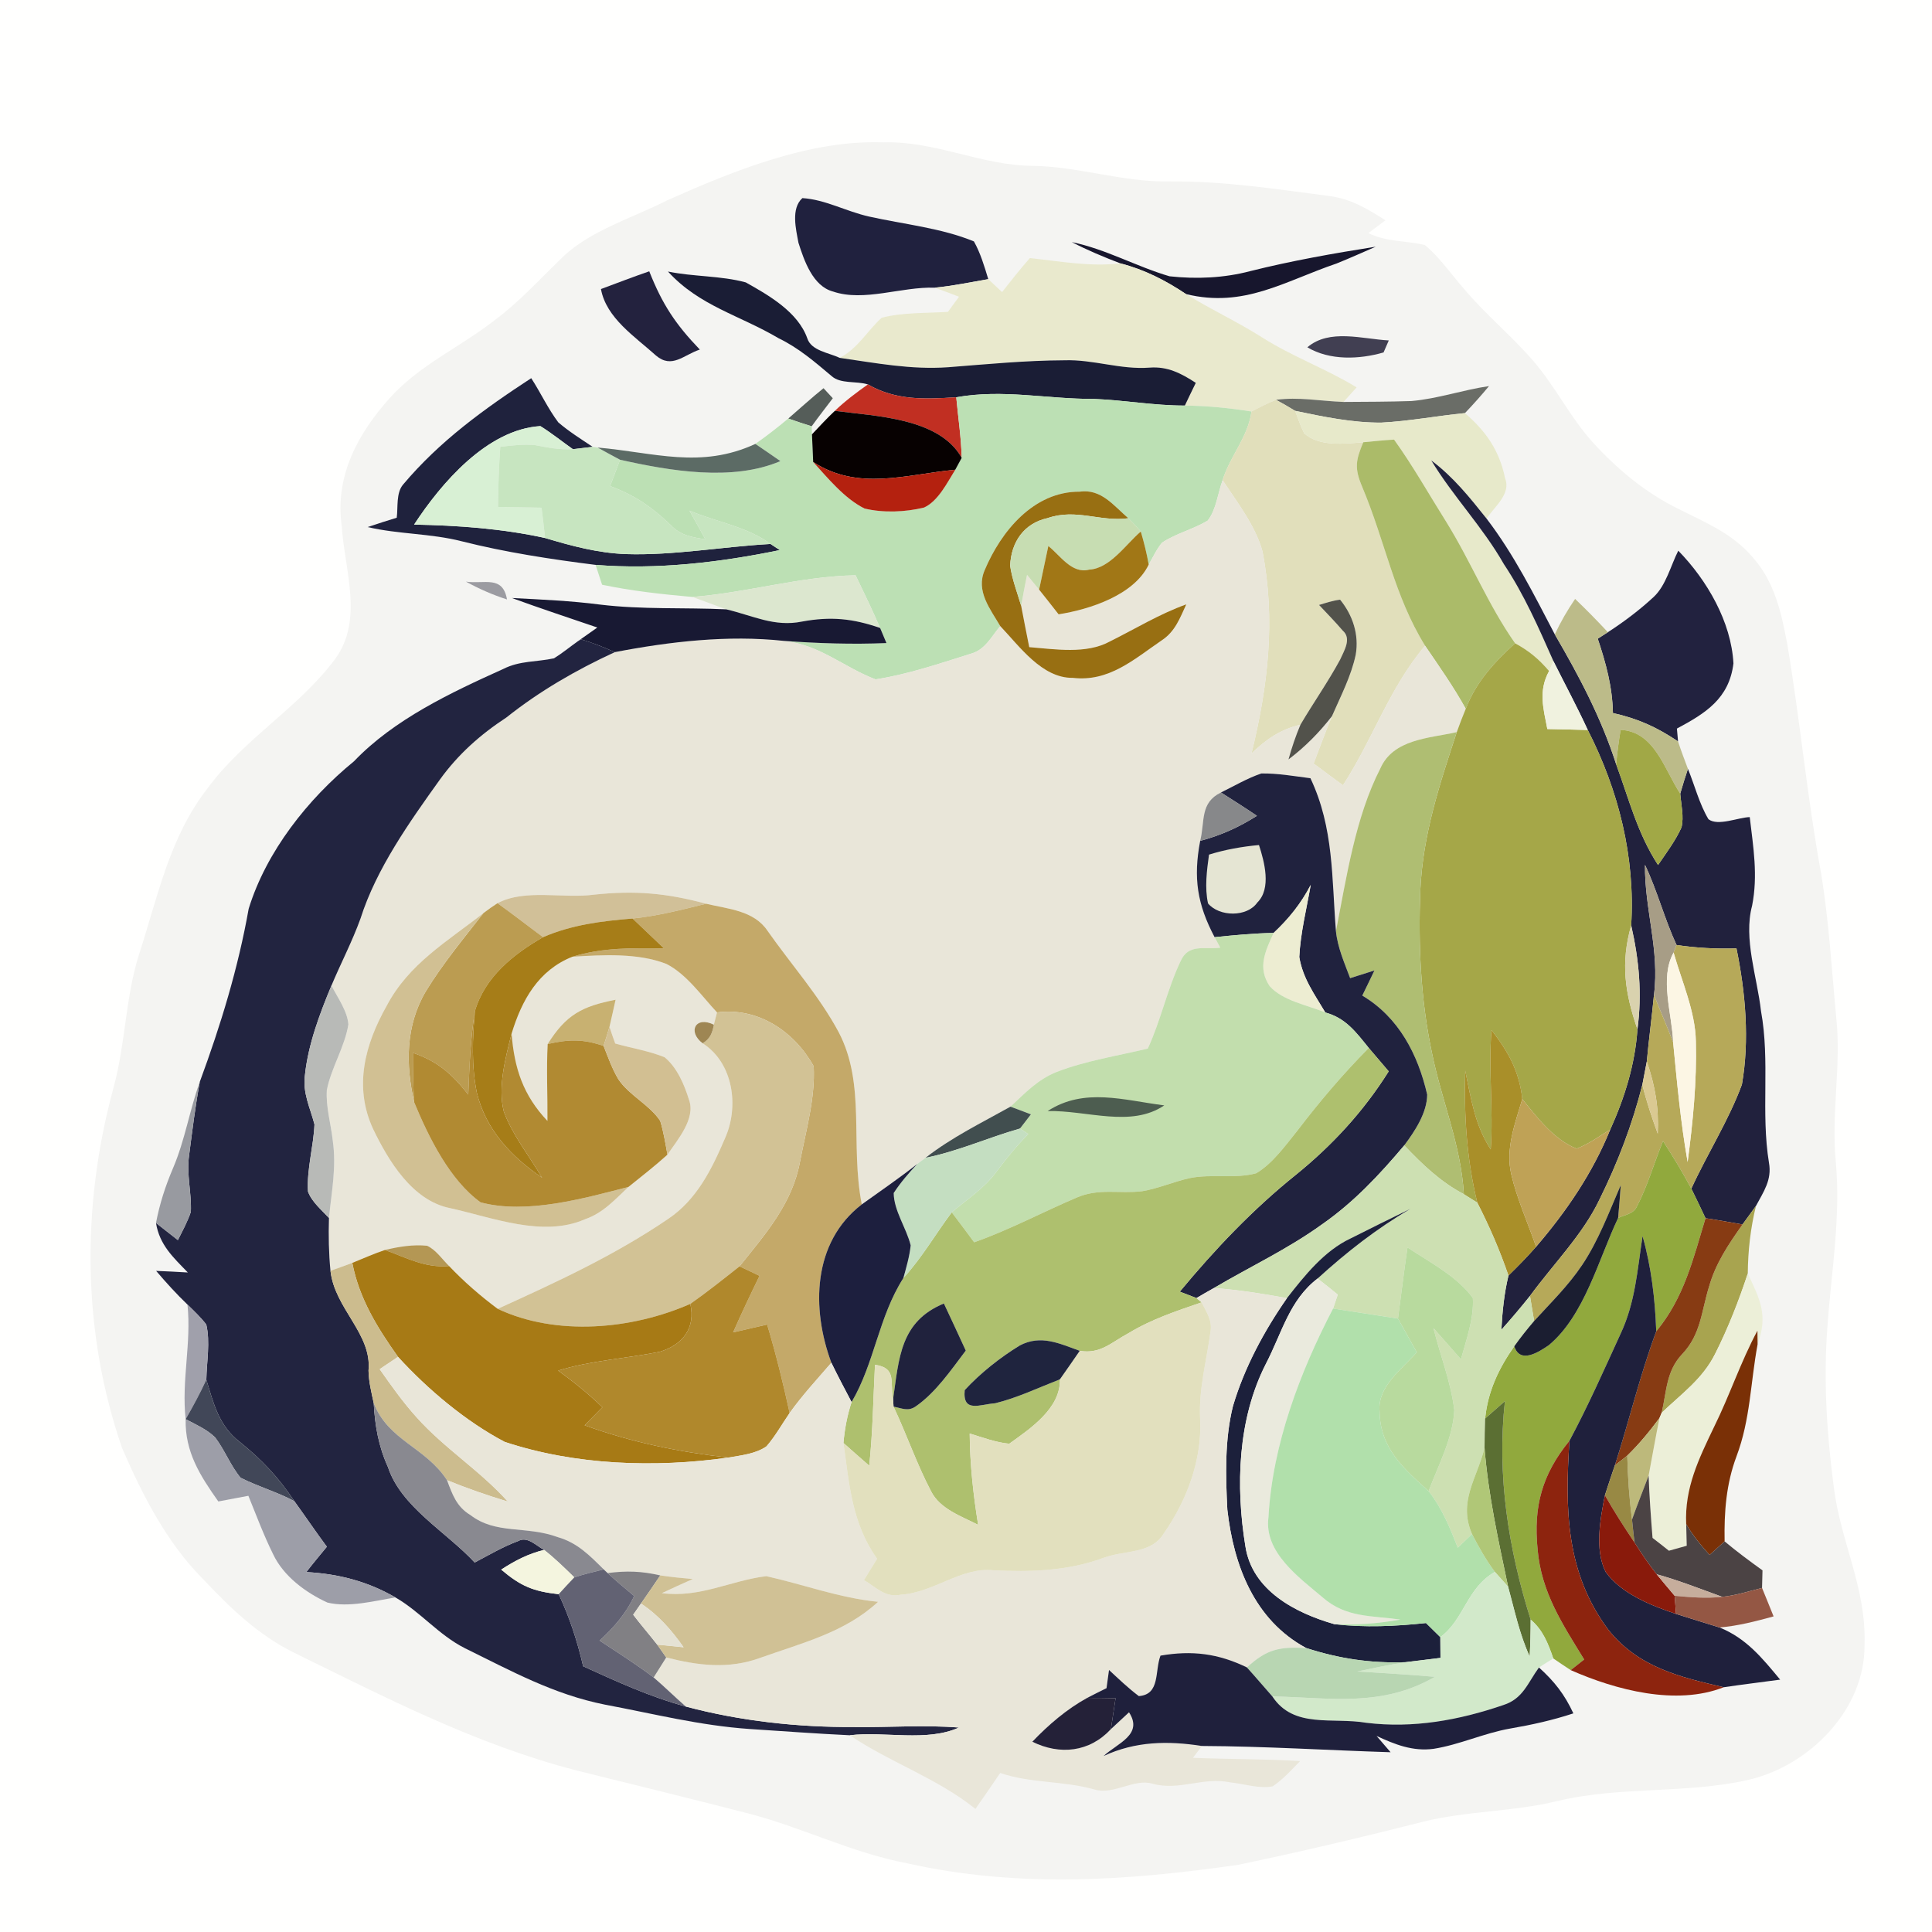 <?xml version="1.0" encoding="UTF-8" standalone="no"?>
<!DOCTYPE svg PUBLIC "-//W3C//DTD SVG 1.1//EN" "http://www.w3.org/Graphics/SVG/1.1/DTD/svg11.dtd">
<svg xmlns="http://www.w3.org/2000/svg" version="1.1" viewBox="0 0 256 256" width="256.0pt" height="256.0pt">
<path d="M 0.00 0.00 L 256.00 0.00 L 256.00 256.00 L 0.00 256.00 L 0.00 0.00 Z" fill="#fffffe" />
<path d="M 117.01 18.86 C 123.99 18.65 130.03 21.96 136.99 21.98 C 143.11 22.11 148.85 24.16 154.99 24.04 C 162.10 23.98 168.92 25.03 176.03 25.96 C 178.90 26.29 181.21 27.68 183.58 29.19 C 182.82 29.75 182.06 30.32 181.31 30.89 C 183.74 32.08 186.26 31.87 188.79 32.46 C 190.73 34.05 192.22 36.26 193.88 38.14 C 196.75 41.60 200.24 44.43 203.17 47.83 C 206.19 51.33 208.07 55.37 211.21 58.79 C 214.45 62.30 218.14 65.36 222.46 67.46 C 226.07 69.29 229.49 70.65 232.21 73.80 C 235.15 77.12 236.02 81.10 236.82 85.33 C 238.52 95.39 239.44 105.56 241.28 115.59 C 242.35 121.96 242.70 128.48 243.32 134.91 C 243.99 141.26 242.63 147.51 243.25 153.88 C 243.94 161.42 242.64 168.52 242.13 176.00 C 241.61 182.98 242.07 190.06 242.98 197.00 C 243.92 204.50 247.31 210.30 247.06 217.99 C 247.12 226.53 239.79 233.92 231.79 235.81 C 223.48 237.74 214.78 236.64 206.39 238.64 C 200.49 240.09 194.40 239.93 188.52 241.40 C 180.43 243.46 172.28 245.38 164.10 247.09 C 149.37 249.22 134.88 250.19 120.22 246.90 C 112.76 245.49 106.12 242.04 98.80 240.20 C 91.32 238.28 83.82 236.43 76.32 234.58 C 62.89 231.07 51.29 225.02 38.94 218.98 C 34.14 216.60 30.46 213.01 26.84 209.17 C 22.09 204.40 18.82 198.00 16.18 191.88 C 10.85 176.46 10.77 159.82 15.04 144.13 C 16.65 138.27 16.59 132.23 18.44 126.41 C 20.94 118.70 22.47 110.91 27.50 104.46 C 32.27 97.94 39.61 93.76 44.37 87.37 C 48.23 82.16 45.65 75.52 45.28 69.69 C 44.36 63.07 47.41 57.46 51.69 52.69 C 55.68 48.31 60.76 46.13 65.48 42.48 C 68.74 40.06 71.41 37.11 74.32 34.30 C 77.99 30.59 83.83 28.89 88.50 26.50 C 97.27 22.61 107.31 18.52 117.01 18.86 Z" fill="#f4f4f2" />
<path d="M 106.32 26.25 C 109.37 26.44 112.09 28.01 115.18 28.70 C 119.71 29.71 124.75 30.21 129.05 31.99 C 129.92 33.54 130.44 35.30 130.95 36.99 C 128.55 37.40 126.26 37.89 123.86 38.12 C 119.44 37.97 114.48 40.03 110.38 38.63 C 107.70 37.92 106.55 34.52 105.80 32.17 C 105.47 30.38 104.78 27.63 106.32 26.25 Z" fill="#20213e" />
<path d="M 142.02 32.08 C 146.57 33.02 150.57 35.32 154.97 36.61 C 158.54 37.00 162.21 36.84 165.68 35.92 C 171.17 34.55 176.70 33.57 182.29 32.69 C 180.56 33.44 178.84 34.22 177.09 34.92 C 170.16 37.28 164.84 40.84 157.16 38.97 C 154.44 37.15 151.64 35.72 148.46 34.90 C 146.26 34.06 144.10 33.16 142.02 32.08 Z" fill="#17162d" />
<path d="M 136.46 34.20 C 140.49 34.62 144.38 35.37 148.46 34.90 C 151.64 35.72 154.44 37.15 157.16 38.97 C 160.46 41.02 163.99 42.64 167.27 44.73 C 171.27 47.27 175.72 48.86 179.76 51.33 C 179.18 51.97 178.60 52.61 178.02 53.26 C 174.87 53.14 172.06 52.57 169.08 52.98 C 167.98 53.42 166.89 53.98 165.83 54.53 C 162.90 54.06 159.97 53.77 157.00 53.74 C 157.47 52.74 157.96 51.73 158.45 50.73 C 156.53 49.48 154.72 48.53 152.35 48.71 C 148.47 49.01 144.89 47.61 141.04 47.74 C 135.88 47.76 130.78 48.26 125.64 48.66 C 120.70 49.01 116.12 48.11 111.27 47.42 C 113.72 46.13 114.88 43.87 116.83 42.10 C 119.63 41.38 122.72 41.51 125.61 41.32 C 126.09 40.65 126.58 39.98 127.07 39.32 C 126.00 38.90 124.93 38.50 123.86 38.12 C 126.26 37.89 128.55 37.40 130.95 36.99 C 131.56 37.56 132.17 38.13 132.78 38.70 C 133.98 37.18 135.17 35.66 136.46 34.20 Z" fill="#e9e9cd" />
<path d="M 86.03 35.95 C 87.76 40.32 89.48 42.93 92.73 46.32 C 90.59 47.02 89.04 48.91 86.92 47.11 C 84.14 44.60 80.33 42.15 79.63 38.30 C 81.76 37.51 83.88 36.69 86.03 35.95 Z" fill="#23223e" />
<path d="M 88.51 35.98 C 91.89 36.68 95.53 36.52 98.82 37.42 C 101.89 39.14 105.74 41.35 106.97 44.83 C 107.50 46.49 109.85 46.74 111.27 47.42 C 116.12 48.11 120.70 49.01 125.64 48.66 C 130.78 48.26 135.88 47.76 141.04 47.74 C 144.89 47.61 148.47 49.01 152.35 48.71 C 154.72 48.53 156.53 49.48 158.45 50.73 C 157.96 51.73 157.47 52.74 157.00 53.74 C 152.95 53.75 148.99 53.02 144.95 52.86 C 138.76 52.89 132.91 51.53 126.71 52.64 C 122.57 52.90 118.75 53.09 115.00 50.94 C 113.47 50.45 111.37 50.91 110.18 49.82 C 107.96 47.95 105.82 46.10 103.17 44.82 C 98.00 41.76 92.67 40.55 88.51 35.98 Z" fill="#1a1d35" />
<path d="M 184.02 45.11 L 183.33 46.70 C 180.12 47.63 176.20 47.79 173.23 46.02 C 176.15 43.52 180.51 44.92 184.02 45.11 Z" fill="#413f52" />
<path d="M 70.39 50.11 C 71.63 52.02 72.61 54.15 73.98 55.97 C 75.39 57.18 76.99 58.18 78.53 59.21 C 77.66 59.32 76.79 59.42 75.91 59.52 C 74.47 58.50 73.09 57.39 71.60 56.46 C 64.54 56.91 58.48 64.00 54.87 69.51 C 60.66 69.62 66.57 70.04 72.23 71.29 C 75.78 72.35 79.21 73.28 82.95 73.42 C 89.29 73.62 95.72 72.43 102.10 72.08 L 103.33 72.89 C 95.39 74.53 87.02 75.51 78.92 74.85 C 72.97 74.10 66.99 73.19 61.17 71.72 C 57.06 70.67 52.83 70.80 48.72 69.84 C 50.00 69.41 51.28 68.99 52.57 68.60 C 52.75 67.22 52.47 65.33 53.40 64.22 C 58.24 58.46 64.13 54.20 70.39 50.11 Z" fill="#1f223d" />
<path d="M 197.30 51.16 C 196.28 52.39 195.22 53.58 194.11 54.74 C 190.41 55.10 186.74 55.81 183.03 56.00 C 179.21 56.03 175.34 55.22 171.61 54.44 C 170.78 53.93 169.94 53.44 169.08 52.98 C 172.06 52.57 174.87 53.14 178.02 53.26 C 181.02 53.24 184.03 53.24 187.02 53.14 C 190.49 52.84 193.85 51.66 197.30 51.16 Z" fill="#6a6d67" />
<path d="M 109.12 51.44 L 110.35 52.77 C 109.42 54.01 108.45 55.23 107.55 56.49 C 106.51 56.17 105.48 55.82 104.45 55.46 C 106.00 54.12 107.52 52.73 109.12 51.44 Z" fill="#555d59" />
<path d="M 115.00 50.94 C 118.75 53.09 122.57 52.90 126.71 52.64 C 126.96 55.34 127.36 57.95 127.43 60.67 C 124.47 55.34 115.91 55.15 110.62 54.44 C 111.98 53.14 113.47 52.02 115.00 50.94 Z" fill="#c12f22" />
<path d="M 144.95 52.86 C 148.99 53.02 152.95 53.75 157.00 53.74 C 159.97 53.77 162.90 54.06 165.83 54.53 C 165.34 58.00 163.01 60.38 162.00 63.63 C 161.37 65.33 161.16 67.56 160.02 68.99 C 158.11 70.13 155.83 70.68 153.98 71.90 C 153.26 72.76 152.77 73.84 152.21 74.81 C 151.95 73.33 151.59 71.87 151.16 70.43 C 150.63 69.83 150.09 69.23 149.51 68.67 C 147.53 66.98 145.93 64.74 143.04 65.15 C 136.96 65.12 132.64 70.41 130.48 75.54 C 129.27 78.31 131.20 80.68 132.54 82.96 C 131.37 84.34 130.55 86.08 128.71 86.60 C 124.57 87.90 120.31 89.36 116.01 90.02 C 111.78 88.40 108.61 85.41 103.86 84.92 C 108.37 85.25 112.93 85.40 117.46 85.21 L 116.62 83.21 C 115.60 80.85 114.49 78.54 113.37 76.23 C 106.07 76.36 99.04 78.53 91.73 79.10 C 87.71 78.74 83.73 78.31 79.78 77.48 C 79.49 76.60 79.20 75.72 78.92 74.85 C 87.02 75.51 95.39 74.53 103.33 72.89 L 102.10 72.08 C 99.07 69.81 94.91 69.16 91.35 67.66 C 92.06 68.93 92.78 70.18 93.46 71.46 C 91.68 71.18 90.19 70.96 88.89 69.59 C 86.41 67.20 84.07 65.59 80.84 64.41 C 81.28 63.25 81.72 62.09 82.16 60.92 C 88.76 62.39 97.00 63.83 103.41 61.10 C 102.31 60.33 101.20 59.57 100.09 58.82 C 101.59 57.77 103.04 56.64 104.45 55.46 C 105.48 55.82 106.51 56.17 107.55 56.49 L 107.59 57.55 C 107.65 58.77 107.70 59.99 107.75 61.22 C 109.73 63.39 111.89 66.05 114.55 67.38 C 117.03 67.98 119.98 67.86 122.45 67.25 C 124.33 66.39 125.53 63.91 126.58 62.24 L 127.43 60.67 C 127.36 57.95 126.96 55.34 126.71 52.64 C 132.91 51.53 138.76 52.89 144.95 52.86 Z" fill="#bce0b4" />
<path d="M 169.08 52.98 C 169.94 53.44 170.78 53.93 171.61 54.44 C 172.00 55.44 172.33 56.48 172.82 57.43 C 174.87 59.22 178.13 58.80 180.64 58.60 C 179.64 60.99 179.45 62.02 180.48 64.47 C 183.62 71.93 184.69 78.85 188.83 85.56 C 184.08 91.18 181.91 97.96 177.95 104.05 C 176.65 103.10 175.35 102.14 174.06 101.17 C 174.86 99.07 175.63 96.97 176.49 94.90 C 177.64 92.27 179.05 89.56 179.64 86.75 C 180.10 84.11 179.25 81.51 177.57 79.46 C 176.60 79.58 175.71 79.88 174.78 80.16 C 175.83 81.28 176.91 82.38 177.91 83.55 C 179.15 84.61 178.08 86.25 177.57 87.41 C 175.97 90.36 174.03 93.12 172.32 96.02 C 169.59 96.69 167.84 97.93 165.83 99.83 C 168.02 90.93 169.05 82.13 167.28 73.04 C 166.34 69.65 163.92 66.54 162.00 63.63 C 163.01 60.38 165.34 58.00 165.83 54.53 C 166.89 53.98 167.98 53.42 169.08 52.98 Z" fill="#e1dfbb" />
<path d="M 110.62 54.44 C 115.91 55.15 124.47 55.34 127.43 60.67 L 126.58 62.24 C 119.97 62.88 113.73 65.09 107.75 61.22 C 107.70 59.99 107.65 58.77 107.59 57.55 C 108.59 56.49 109.57 55.43 110.62 54.44 Z" fill="#070101" />
<path d="M 171.61 54.44 C 175.34 55.22 179.21 56.03 183.03 56.00 C 186.74 55.81 190.41 55.10 194.11 54.74 C 196.90 57.14 198.69 59.72 199.43 63.37 C 200.26 65.46 198.01 67.13 196.98 68.72 C 194.74 65.91 192.56 63.18 189.65 61.01 C 192.56 65.81 196.48 69.84 199.27 74.75 C 201.97 78.80 203.88 83.19 205.84 87.61 L 205.26 88.92 C 203.90 87.32 202.60 86.24 200.76 85.24 C 197.19 80.16 194.97 74.55 191.69 69.24 C 189.38 65.57 187.25 61.77 184.72 58.25 C 183.36 58.33 182.00 58.47 180.64 58.60 C 178.13 58.80 174.87 59.22 172.82 57.43 C 172.33 56.48 172.00 55.44 171.61 54.44 Z" fill="#e7e9ca" />
<path d="M 71.60 56.46 C 73.09 57.39 74.47 58.50 75.91 59.52 C 74.19 59.63 72.55 59.30 70.88 58.98 C 69.33 58.83 67.83 59.04 66.29 59.20 C 66.11 61.86 66.01 64.51 65.99 67.17 C 67.92 67.20 69.84 67.23 71.76 67.27 C 71.93 68.61 72.08 69.95 72.23 71.29 C 66.57 70.04 60.66 69.62 54.87 69.51 C 58.48 64.00 64.54 56.91 71.60 56.46 Z" fill="#d8f0d4" />
<path d="M 70.88 58.98 C 72.55 59.30 74.19 59.63 75.91 59.52 C 76.79 59.42 77.66 59.32 78.53 59.21 L 79.18 59.30 C 80.18 59.84 81.16 60.40 82.16 60.92 C 81.72 62.09 81.28 63.25 80.84 64.41 C 84.07 65.59 86.41 67.20 88.89 69.59 C 90.19 70.96 91.68 71.18 93.46 71.46 C 92.78 70.18 92.06 68.93 91.35 67.66 C 94.91 69.16 99.07 69.81 102.10 72.08 C 95.72 72.43 89.29 73.62 82.95 73.42 C 79.21 73.28 75.78 72.35 72.23 71.29 C 72.08 69.95 71.93 68.61 71.76 67.27 C 69.84 67.23 67.92 67.20 65.99 67.17 C 66.01 64.51 66.11 61.86 66.29 59.20 C 67.83 59.04 69.33 58.83 70.88 58.98 Z" fill="#c7e5c0" />
<path d="M 184.72 58.25 C 187.25 61.77 189.38 65.57 191.69 69.24 C 194.97 74.55 197.19 80.16 200.76 85.24 C 197.99 87.75 195.58 90.37 194.22 93.92 C 192.61 91.01 190.70 88.30 188.83 85.56 C 184.69 78.85 183.62 71.93 180.48 64.47 C 179.45 62.02 179.64 60.99 180.64 58.60 C 182.00 58.47 183.36 58.33 184.72 58.25 Z" fill="#abbb69" />
<path d="M 79.18 59.30 C 86.65 59.95 92.83 62.18 100.09 58.82 C 101.20 59.57 102.31 60.33 103.41 61.10 C 97.00 63.83 88.76 62.39 82.16 60.92 C 81.16 60.40 80.18 59.84 79.18 59.30 Z" fill="#5c6b65" />
<path d="M 107.75 61.22 C 113.73 65.09 119.97 62.88 126.58 62.24 C 125.53 63.91 124.33 66.39 122.45 67.25 C 119.98 67.86 117.03 67.98 114.55 67.38 C 111.89 66.05 109.73 63.39 107.75 61.22 Z" fill="#b4210f" />
<path d="M 189.65 61.01 C 192.56 63.18 194.74 65.91 196.98 68.72 C 200.64 73.52 203.24 78.75 206.02 84.06 C 209.25 89.60 212.18 95.13 214.15 101.27 C 215.88 105.97 216.96 110.40 219.70 114.62 C 220.79 113.02 222.01 111.40 222.81 109.63 C 223.15 108.21 222.75 106.60 222.64 105.16 C 222.95 104.05 223.30 102.97 223.66 101.88 C 224.56 104.07 225.16 106.51 226.38 108.55 C 227.62 109.51 230.33 108.31 231.85 108.27 C 232.32 112.29 232.96 115.99 232.16 120.02 C 230.99 124.40 232.84 129.48 233.34 133.96 C 234.57 140.67 233.30 147.36 234.40 154.09 C 234.80 156.35 233.69 157.89 232.68 159.78 C 232.09 160.60 231.49 161.43 230.89 162.25 C 229.26 161.96 227.63 161.66 225.99 161.42 C 225.37 160.12 224.76 158.80 224.11 157.50 C 226.23 152.87 229.05 148.48 230.81 143.71 C 231.84 137.84 231.29 131.50 230.09 125.67 C 227.40 125.75 224.82 125.61 222.15 125.22 C 220.55 121.76 219.61 118.05 217.97 114.60 C 217.90 120.48 219.93 125.88 219.16 131.82 C 218.88 134.77 218.48 137.70 218.21 140.65 C 218.02 141.68 217.82 142.70 217.62 143.73 C 216.30 148.98 214.35 154.08 211.95 158.92 C 209.75 163.57 205.81 167.50 202.73 171.72 C 201.51 173.25 200.24 174.74 198.94 176.20 C 199.07 173.78 199.31 171.38 199.88 169.02 C 201.14 167.79 202.37 166.53 203.54 165.20 C 207.58 160.49 211.02 155.44 213.37 149.66 C 215.28 145.44 216.65 141.03 216.97 136.39 C 217.60 131.67 217.19 127.24 216.14 122.62 C 216.69 113.57 214.49 104.77 210.39 96.73 C 208.97 93.64 207.36 90.66 205.84 87.61 C 203.88 83.19 201.97 78.80 199.27 74.75 C 196.48 69.84 192.56 65.81 189.65 61.01 Z" fill="#21213d" />
<path d="M 162.00 63.63 C 163.92 66.54 166.34 69.65 167.28 73.04 C 169.05 82.13 168.02 90.93 165.83 99.83 C 167.84 97.93 169.59 96.69 172.32 96.02 C 171.68 97.52 171.17 99.06 170.73 100.63 C 172.93 98.97 174.80 97.07 176.49 94.90 C 175.63 96.97 174.86 99.07 174.06 101.17 C 175.35 102.14 176.65 103.10 177.95 104.05 C 181.91 97.96 184.08 91.18 188.83 85.56 C 190.70 88.30 192.61 91.01 194.22 93.92 C 193.80 94.93 193.40 95.97 193.03 97.01 C 189.40 97.83 184.61 97.90 182.89 101.85 C 179.59 108.28 178.40 116.35 177.02 123.39 C 176.45 116.34 176.76 109.71 173.64 103.12 C 171.49 102.85 169.30 102.45 167.13 102.49 C 165.27 103.12 163.54 104.15 161.78 105.01 C 158.98 106.37 159.68 108.80 159.03 111.42 C 158.10 116.33 158.63 119.80 160.94 124.18 C 161.19 124.65 161.44 125.11 161.69 125.57 C 159.56 125.85 157.47 124.98 156.42 127.39 C 154.66 131.10 153.82 135.19 152.09 138.94 C 148.09 139.90 143.88 140.55 140.03 142.03 C 137.49 143.04 135.83 144.84 133.89 146.64 C 130.03 148.80 126.14 150.68 122.63 153.42 C 122.26 153.69 121.89 153.96 121.53 154.24 C 119.15 156.12 116.65 157.82 114.19 159.59 C 112.62 151.53 114.77 143.70 111.12 136.75 C 108.55 131.96 104.83 127.79 101.71 123.35 C 99.90 120.63 96.46 120.45 93.56 119.75 C 88.29 118.33 84.13 117.97 78.69 118.55 C 74.60 119.10 69.58 117.74 65.92 119.68 C 65.28 120.09 64.66 120.53 64.06 120.99 C 59.23 124.78 54.19 127.68 51.24 133.27 C 48.36 138.38 46.85 143.95 49.42 149.56 C 51.47 153.82 54.64 159.10 59.66 160.09 C 65.32 161.34 71.91 163.99 77.48 161.57 C 79.94 160.72 81.43 158.99 83.28 157.27 C 85.03 155.86 86.77 154.51 88.44 153.00 C 89.76 151.04 92.23 148.21 91.29 145.71 C 90.68 143.72 89.71 141.44 88.06 140.09 C 85.98 139.24 83.68 138.89 81.52 138.27 C 81.25 137.54 81.00 136.81 80.76 136.06 C 81.03 134.87 81.31 133.67 81.57 132.47 C 77.10 133.35 75.02 134.45 72.57 138.34 C 72.39 141.76 72.57 145.10 72.54 148.53 C 69.33 145.13 68.15 141.58 67.79 136.96 C 69.14 132.52 71.33 128.57 75.85 126.77 C 79.84 126.53 84.50 126.24 88.29 127.72 C 90.97 129.07 92.99 131.99 95.01 134.15 C 94.86 134.69 94.73 135.24 94.59 135.78 C 92.18 134.58 91.06 136.68 93.10 138.24 C 97.19 140.85 97.95 146.64 96.07 150.82 C 94.33 154.90 92.34 158.95 88.55 161.50 C 81.41 166.36 73.78 169.87 65.95 173.43 C 63.65 171.72 61.49 169.84 59.51 167.76 C 58.60 166.87 57.77 165.61 56.60 165.07 C 54.76 164.87 52.79 165.20 51.00 165.63 C 49.54 166.12 48.11 166.76 46.68 167.34 C 45.72 167.70 44.75 168.05 43.79 168.39 C 43.56 166.06 43.52 163.73 43.59 161.39 C 43.94 157.86 44.60 154.67 44.09 151.12 C 43.85 148.93 43.15 146.62 43.31 144.42 C 43.89 141.47 45.69 138.72 46.16 135.74 C 46.03 133.95 44.71 132.16 43.92 130.59 C 45.17 127.61 46.67 124.76 47.77 121.71 C 49.87 115.10 54.27 108.91 58.28 103.31 C 60.71 99.94 63.64 97.34 67.10 95.07 C 71.53 91.55 76.34 88.78 81.47 86.41 C 88.77 85.01 96.43 84.12 103.86 84.92 C 108.61 85.41 111.78 88.40 116.01 90.02 C 120.31 89.36 124.57 87.90 128.71 86.60 C 130.55 86.08 131.37 84.34 132.54 82.96 C 135.10 85.65 138.07 89.87 142.14 89.82 C 146.94 90.38 150.22 87.39 153.92 84.86 C 155.71 83.69 156.33 81.93 157.19 80.08 C 153.62 81.36 150.44 83.32 147.06 85.00 C 143.93 86.71 139.80 86.02 136.38 85.75 C 136.01 83.93 135.66 82.10 135.31 80.28 C 135.55 78.91 135.81 77.54 136.09 76.17 C 136.63 76.82 137.16 77.47 137.69 78.13 C 138.56 79.21 139.41 80.31 140.27 81.40 C 144.39 80.75 150.27 78.86 152.21 74.81 C 152.77 73.84 153.26 72.76 153.98 71.90 C 155.83 70.68 158.11 70.13 160.02 68.99 C 161.16 67.56 161.37 65.33 162.00 63.63 Z" fill="#e9e6d9" />
<path d="M 143.04 65.15 C 145.93 64.74 147.53 66.98 149.51 68.67 C 145.80 69.18 142.60 67.34 138.82 68.65 C 135.67 69.33 133.97 71.85 133.85 74.97 C 134.11 76.76 134.80 78.55 135.31 80.28 C 135.66 82.10 136.01 83.93 136.38 85.75 C 139.80 86.02 143.93 86.71 147.06 85.00 C 150.44 83.32 153.62 81.36 157.19 80.08 C 156.33 81.93 155.71 83.69 153.92 84.86 C 150.22 87.39 146.94 90.38 142.14 89.82 C 138.07 89.87 135.10 85.65 132.54 82.96 C 131.20 80.68 129.27 78.31 130.48 75.54 C 132.64 70.41 136.96 65.12 143.04 65.15 Z" fill="#986f12" />
<path d="M 149.51 68.67 C 150.09 69.23 150.63 69.83 151.16 70.43 C 149.18 72.12 147.08 75.33 144.32 75.48 C 142.02 76.08 140.50 73.61 138.91 72.35 C 138.51 74.28 138.10 76.20 137.69 78.13 C 137.16 77.47 136.63 76.82 136.09 76.17 C 135.81 77.54 135.55 78.91 135.31 80.28 C 134.80 78.55 134.11 76.76 133.85 74.97 C 133.97 71.85 135.67 69.33 138.82 68.65 C 142.60 67.34 145.80 69.18 149.51 68.67 Z" fill="#c7ddb2" />
<path d="M 151.16 70.43 C 151.59 71.87 151.95 73.33 152.21 74.81 C 150.27 78.86 144.39 80.75 140.27 81.40 C 139.41 80.31 138.56 79.21 137.69 78.13 C 138.10 76.20 138.51 74.28 138.91 72.35 C 140.50 73.61 142.02 76.08 144.32 75.48 C 147.08 75.33 149.18 72.12 151.16 70.43 Z" fill="#a17716" />
<path d="M 222.38 72.97 C 226.19 76.87 229.40 82.40 229.69 87.91 C 229.12 92.57 225.99 94.51 222.20 96.54 L 222.35 98.24 C 219.51 96.34 217.06 95.23 213.72 94.48 C 213.65 90.99 212.80 87.90 211.71 84.63 L 213.05 83.77 C 215.19 82.39 217.24 80.84 219.11 79.11 C 220.75 77.59 221.38 74.95 222.38 72.97 Z" fill="#22223f" />
<path d="M 113.37 76.23 C 114.49 78.54 115.60 80.85 116.62 83.21 C 112.99 81.95 110.08 81.66 106.28 82.36 C 102.59 83.11 99.77 81.57 96.23 80.74 C 94.72 80.21 93.24 79.62 91.73 79.10 C 99.04 78.53 106.07 76.36 113.37 76.23 Z" fill="#dce7cf" />
<path d="M 61.74 77.07 C 64.17 77.42 66.62 76.19 67.18 79.43 C 65.26 78.81 63.50 78.04 61.74 77.07 Z" fill="#9b9ba1" />
<path d="M 67.83 79.24 C 71.72 79.44 75.64 79.61 79.51 80.11 C 85.12 80.79 90.69 80.48 96.23 80.74 C 99.77 81.57 102.59 83.11 106.28 82.36 C 110.08 81.66 112.99 81.95 116.62 83.21 L 117.46 85.21 C 112.93 85.40 108.37 85.25 103.86 84.92 C 96.43 84.12 88.77 85.01 81.47 86.41 C 80.00 85.77 78.54 85.16 76.99 84.72 L 76.58 84.96 C 77.44 84.35 78.29 83.75 79.15 83.15 C 75.37 81.86 71.58 80.61 67.83 79.24 Z" fill="#181933" />
<path d="M 177.57 79.46 C 179.25 81.51 180.10 84.11 179.64 86.75 C 179.05 89.56 177.64 92.27 176.49 94.90 C 174.80 97.07 172.93 98.97 170.73 100.63 C 171.17 99.06 171.68 97.52 172.32 96.02 C 174.03 93.12 175.97 90.36 177.57 87.41 C 178.08 86.25 179.15 84.61 177.91 83.55 C 176.91 82.38 175.83 81.28 174.78 80.16 C 175.71 79.88 176.60 79.58 177.57 79.46 Z" fill="#52524b" />
<path d="M 208.71 79.36 C 210.20 80.79 211.65 82.26 213.05 83.77 L 211.71 84.63 C 212.80 87.90 213.65 90.99 213.72 94.48 C 217.06 95.23 219.51 96.34 222.35 98.24 C 222.74 99.46 223.21 100.67 223.66 101.88 C 223.30 102.97 222.95 104.05 222.64 105.16 C 220.53 101.98 219.26 96.93 214.74 96.71 C 214.49 98.22 214.29 99.74 214.15 101.27 C 212.18 95.13 209.25 89.60 206.02 84.06 C 206.79 82.40 207.68 80.87 208.71 79.36 Z" fill="#bcbb89" />
<path d="M 76.58 84.96 L 76.99 84.72 C 78.54 85.16 80.00 85.77 81.47 86.41 C 76.34 88.78 71.53 91.55 67.10 95.07 C 63.64 97.34 60.71 99.94 58.28 103.31 C 54.27 108.91 49.87 115.10 47.77 121.71 C 46.67 124.76 45.17 127.61 43.92 130.59 C 42.36 134.33 40.84 138.37 40.41 142.42 C 40.08 144.84 41.08 146.73 41.67 148.99 C 41.55 151.88 40.63 154.97 40.81 157.88 C 41.29 159.24 42.64 160.35 43.59 161.39 C 43.52 163.73 43.56 166.06 43.79 168.39 C 44.35 173.41 49.30 176.73 48.83 181.60 C 48.86 183.09 49.21 184.47 49.52 185.92 C 49.68 188.91 50.16 191.66 51.41 194.40 C 53.13 199.67 59.15 202.99 62.90 207.04 C 64.78 206.05 66.67 204.93 68.66 204.20 C 69.89 203.51 71.05 204.83 72.10 205.37 C 70.00 205.87 68.21 206.81 66.41 207.98 C 69.00 210.17 70.63 210.86 74.03 211.24 C 75.48 214.32 76.50 217.47 77.27 220.79 C 81.76 222.83 86.10 224.83 90.88 226.13 C 98.13 228.06 105.74 228.88 113.23 228.84 C 117.83 228.90 122.48 228.54 127.06 228.91 C 122.82 230.84 117.22 229.38 112.60 229.93 C 108.17 229.72 103.74 229.39 99.32 229.10 C 92.75 228.65 86.60 227.08 80.14 225.87 C 73.34 224.51 67.74 221.41 61.59 218.39 C 58.11 216.63 55.75 213.61 52.40 211.67 C 48.73 209.54 44.81 208.53 40.59 208.31 C 41.47 207.16 42.40 206.06 43.31 204.95 C 41.83 202.96 40.45 200.91 39.00 198.91 C 36.89 195.75 34.73 193.45 31.78 191.07 C 29.00 188.94 28.31 186.00 27.34 182.82 C 27.38 180.46 27.88 177.81 27.33 175.50 C 26.60 174.55 25.70 173.70 24.84 172.86 C 23.37 171.45 22.01 169.95 20.69 168.40 C 22.09 168.45 23.49 168.53 24.89 168.61 C 22.95 166.61 21.14 164.96 20.67 162.05 C 21.64 162.81 22.60 163.57 23.57 164.32 C 24.18 163.10 24.86 161.87 25.29 160.57 C 25.40 158.04 24.69 155.62 25.06 153.06 C 25.48 149.82 25.88 146.55 26.48 143.33 C 29.25 135.83 31.55 128.30 32.95 120.42 C 35.28 112.84 40.79 105.87 46.90 100.88 C 52.24 95.30 59.73 91.78 66.71 88.63 C 68.88 87.53 71.11 87.73 73.41 87.23 C 74.51 86.55 75.51 85.72 76.58 84.96 Z" fill="#222440" />
<path d="M 200.76 85.24 C 202.60 86.24 203.90 87.32 205.26 88.92 C 203.82 91.55 204.50 93.85 205.03 96.60 C 206.82 96.63 208.60 96.68 210.39 96.73 C 214.49 104.77 216.69 113.57 216.14 122.62 C 214.72 127.61 215.31 131.58 216.97 136.39 C 216.65 141.03 215.28 145.44 213.37 149.66 C 211.94 150.56 210.48 151.60 208.91 152.20 C 205.98 151.08 203.61 148.01 201.71 145.63 C 201.33 141.98 199.85 139.34 197.63 136.49 C 197.20 141.77 197.90 147.01 197.53 152.30 C 195.42 149.09 194.92 145.55 194.15 141.88 C 193.98 147.77 194.34 153.62 195.75 159.36 C 195.16 158.98 194.57 158.61 193.97 158.24 C 193.58 151.64 191.02 145.86 189.73 139.46 C 188.24 132.43 187.92 125.13 188.20 117.96 C 188.54 110.56 190.74 103.98 193.03 97.01 C 193.40 95.97 193.80 94.93 194.22 93.92 C 195.58 90.37 197.99 87.75 200.76 85.24 Z" fill="#a5a748" />
<path d="M 205.84 87.61 C 207.36 90.66 208.97 93.64 210.39 96.73 C 208.60 96.68 206.82 96.63 205.03 96.60 C 204.50 93.85 203.82 91.55 205.26 88.92 L 205.84 87.61 Z" fill="#f0f2df" />
<path d="M 193.03 97.01 C 190.74 103.98 188.54 110.56 188.20 117.96 C 187.92 125.13 188.24 132.43 189.73 139.46 C 191.02 145.86 193.58 151.64 193.97 158.24 C 190.86 156.60 188.47 154.29 186.07 151.77 C 187.48 149.88 189.09 147.46 189.11 145.04 C 187.89 139.72 185.34 134.79 180.51 131.92 C 181.05 130.81 181.59 129.71 182.12 128.59 C 181.04 128.93 179.98 129.27 178.90 129.61 C 178.14 127.57 177.24 125.56 177.02 123.39 C 178.40 116.35 179.59 108.28 182.89 101.85 C 184.61 97.90 189.40 97.83 193.03 97.01 Z" fill="#afbe72" />
<path d="M 214.74 96.71 C 219.26 96.93 220.53 101.98 222.64 105.16 C 222.75 106.60 223.15 108.21 222.81 109.63 C 222.01 111.40 220.79 113.02 219.70 114.62 C 216.96 110.40 215.88 105.97 214.15 101.27 C 214.29 99.74 214.49 98.22 214.74 96.71 Z" fill="#a1a846" />
<path d="M 167.13 102.49 C 169.30 102.45 171.49 102.85 173.64 103.12 C 176.76 109.71 176.45 116.34 177.02 123.39 C 177.24 125.56 178.14 127.57 178.90 129.61 C 179.98 129.27 181.04 128.93 182.12 128.59 C 181.59 129.71 181.05 130.81 180.51 131.92 C 185.34 134.79 187.89 139.72 189.11 145.04 C 189.09 147.46 187.48 149.88 186.07 151.77 C 182.79 155.66 179.40 159.29 175.21 162.21 C 170.63 165.52 165.70 167.81 160.85 170.67 C 160.07 171.10 159.30 171.55 158.54 172.00 C 157.80 171.71 157.07 171.43 156.33 171.15 C 160.98 165.54 165.99 160.26 171.68 155.69 C 176.53 151.77 180.69 147.25 184.01 141.96 C 183.13 140.93 182.25 139.89 181.37 138.86 C 179.69 136.78 178.33 134.90 175.61 134.16 C 174.17 131.72 172.64 129.68 172.16 126.81 C 172.32 123.61 173.13 120.41 173.68 117.25 C 172.37 119.75 170.81 121.69 168.76 123.62 C 166.15 123.66 163.55 123.92 160.94 124.18 C 158.63 119.80 158.10 116.33 159.03 111.42 C 161.82 110.67 164.12 109.63 166.55 108.10 C 164.98 107.04 163.38 106.02 161.78 105.01 C 163.54 104.15 165.27 103.12 167.13 102.49 Z" fill="#20223e" />
<path d="M 161.78 105.01 C 163.38 106.02 164.98 107.04 166.55 108.10 C 164.12 109.63 161.82 110.67 159.03 111.42 C 159.68 108.80 158.98 106.37 161.78 105.01 Z" fill="#87888a" />
<path d="M 166.82 111.97 C 167.54 114.18 168.49 117.73 166.61 119.58 C 165.24 121.56 161.56 121.49 160.07 119.71 C 159.61 117.63 159.91 115.33 160.20 113.24 C 162.36 112.57 164.57 112.18 166.82 111.97 Z" fill="#e5e5d3" />
<path d="M 217.97 114.60 C 219.61 118.05 220.55 121.76 222.15 125.22 L 221.76 126.22 C 219.86 129.61 221.57 134.37 221.70 138.14 C 220.92 136.00 219.97 133.95 219.16 131.82 C 219.93 125.88 217.90 120.48 217.97 114.60 Z" fill="#a79d86" />
<path d="M 173.68 117.25 C 173.13 120.41 172.32 123.61 172.16 126.81 C 172.64 129.68 174.17 131.72 175.61 134.16 C 173.29 133.20 169.95 132.61 168.24 130.67 C 166.58 128.21 167.67 126.02 168.76 123.62 C 170.81 121.69 172.37 119.75 173.68 117.25 Z" fill="#ededd2" />
<path d="M 78.69 118.55 C 84.13 117.97 88.29 118.33 93.56 119.75 C 90.33 120.55 87.14 121.37 83.82 121.71 C 79.74 122.04 75.76 122.53 71.96 124.18 C 69.94 122.69 67.96 121.14 65.92 119.68 C 69.58 117.74 74.60 119.10 78.69 118.55 Z" fill="#d1c098" />
<path d="M 65.92 119.68 C 67.96 121.14 69.94 122.69 71.96 124.18 C 68.04 126.43 64.25 129.45 62.93 133.97 C 62.33 137.60 62.20 141.37 62.05 145.04 C 59.85 142.28 58.06 140.67 54.71 139.50 C 54.71 141.70 54.73 143.89 54.89 146.08 C 53.73 141.09 53.74 135.91 56.41 131.38 C 58.64 127.72 61.42 124.37 64.06 120.99 C 64.66 120.53 65.28 120.09 65.92 119.68 Z" fill="#bb9c51" />
<path d="M 93.56 119.75 C 96.46 120.45 99.90 120.63 101.71 123.35 C 104.83 127.79 108.55 131.96 111.12 136.75 C 114.77 143.70 112.62 151.53 114.19 159.59 C 107.65 164.62 107.50 173.40 110.16 180.57 C 108.29 182.74 106.28 184.91 104.63 187.23 C 103.77 183.29 102.81 179.38 101.65 175.51 C 100.15 175.86 98.65 176.21 97.14 176.55 C 98.25 174.03 99.43 171.54 100.64 169.06 C 99.76 168.63 98.88 168.21 97.99 167.80 C 101.43 163.49 104.97 159.52 106.00 153.95 C 106.79 149.85 108.04 145.49 107.82 141.29 C 105.26 136.68 100.46 133.43 95.01 134.15 C 92.99 131.99 90.97 129.07 88.29 127.72 C 84.50 126.24 79.84 126.53 75.85 126.77 C 79.85 125.54 83.84 125.61 87.98 125.67 C 86.59 124.36 85.20 123.03 83.82 121.71 C 87.14 121.37 90.33 120.55 93.56 119.75 Z" fill="#c4a969" />
<path d="M 64.06 120.99 C 61.42 124.37 58.64 127.72 56.41 131.38 C 53.74 135.91 53.73 141.09 54.89 146.08 C 56.80 150.68 59.58 156.36 63.68 159.32 C 69.76 160.94 77.30 158.81 83.28 157.27 C 81.43 158.99 79.94 160.72 77.48 161.57 C 71.91 163.99 65.32 161.34 59.66 160.09 C 54.64 159.10 51.47 153.82 49.42 149.56 C 46.85 143.95 48.36 138.38 51.24 133.27 C 54.19 127.68 59.23 124.78 64.06 120.99 Z" fill="#d1c093" />
<path d="M 83.82 121.71 C 85.20 123.03 86.59 124.36 87.98 125.67 C 83.84 125.61 79.85 125.54 75.85 126.77 C 71.33 128.57 69.14 132.52 67.79 136.96 C 66.99 140.15 65.93 144.04 66.76 147.29 C 67.90 150.42 70.16 153.19 71.83 156.06 C 67.73 153.24 64.40 149.74 63.18 144.78 C 62.46 141.27 62.60 137.53 62.93 133.97 C 64.25 129.45 68.04 126.43 71.96 124.18 C 75.76 122.53 79.74 122.04 83.82 121.71 Z" fill="#a67d18" />
<path d="M 216.14 122.62 C 217.19 127.24 217.60 131.67 216.97 136.39 C 215.31 131.58 214.72 127.61 216.14 122.62 Z" fill="#d9d2ae" />
<path d="M 160.94 124.18 C 163.55 123.92 166.15 123.66 168.76 123.62 C 167.67 126.02 166.58 128.21 168.24 130.67 C 169.95 132.61 173.29 133.20 175.61 134.16 C 178.33 134.90 179.69 136.78 181.37 138.86 C 177.95 142.31 174.81 146.01 171.87 149.87 C 170.30 151.81 168.63 154.17 166.46 155.46 C 163.67 156.23 160.53 155.52 157.67 156.10 C 155.55 156.56 153.49 157.48 151.35 157.84 C 148.31 158.21 145.65 157.41 142.70 158.67 C 138.13 160.61 133.78 162.96 129.08 164.61 C 128.10 163.28 127.11 161.96 126.11 160.64 C 128.22 158.82 130.40 157.50 132.07 155.21 C 133.37 153.47 134.72 151.81 136.25 150.27 C 135.88 150.03 135.52 149.78 135.15 149.54 C 135.63 148.91 136.12 148.29 136.60 147.66 C 135.70 147.31 134.80 146.97 133.89 146.64 C 135.83 144.84 137.49 143.04 140.03 142.03 C 143.88 140.55 148.09 139.90 152.09 138.94 C 153.82 135.19 154.66 131.10 156.42 127.39 C 157.47 124.98 159.56 125.85 161.69 125.57 C 161.44 125.11 161.19 124.65 160.94 124.18 Z" fill="#c2dead" />
<path d="M 222.15 125.22 C 224.82 125.61 227.40 125.75 230.09 125.67 C 231.29 131.50 231.84 137.84 230.81 143.71 C 229.05 148.48 226.23 152.87 224.11 157.50 C 222.96 155.35 221.69 153.25 220.36 151.20 C 219.18 154.06 218.33 157.12 216.90 159.86 C 216.45 160.87 215.32 160.94 214.41 161.39 C 214.54 159.94 214.66 158.49 214.76 157.03 C 213.23 160.56 211.78 164.44 209.64 167.62 C 207.77 170.41 205.51 172.58 203.28 175.04 C 203.10 173.93 202.92 172.83 202.73 171.72 C 205.81 167.50 209.75 163.57 211.95 158.92 C 214.35 154.08 216.30 148.98 217.62 143.73 C 218.16 145.94 218.88 148.08 219.66 150.22 C 219.82 146.77 219.32 143.91 218.21 140.65 C 218.48 137.70 218.88 134.77 219.16 131.82 C 219.97 133.95 220.92 136.00 221.70 138.14 C 222.22 143.45 222.69 148.71 223.62 153.97 C 224.32 148.68 224.85 143.30 224.71 137.96 C 224.64 134.02 222.84 130.03 221.76 126.22 L 222.15 125.22 Z" fill="#b6a959" />
<path d="M 221.76 126.22 C 222.84 130.03 224.64 134.02 224.71 137.96 C 224.85 143.30 224.32 148.68 223.62 153.97 C 222.69 148.71 222.22 143.45 221.70 138.14 C 221.57 134.37 219.86 129.61 221.76 126.22 Z" fill="#fcf6e4" />
<path d="M 43.92 130.59 C 44.71 132.16 46.03 133.95 46.16 135.74 C 45.69 138.72 43.89 141.47 43.31 144.42 C 43.15 146.62 43.85 148.93 44.09 151.12 C 44.60 154.67 43.94 157.86 43.59 161.39 C 42.64 160.35 41.29 159.24 40.81 157.88 C 40.63 154.97 41.55 151.88 41.67 148.99 C 41.08 146.73 40.08 144.84 40.41 142.42 C 40.84 138.37 42.36 134.33 43.92 130.59 Z" fill="#b8bab7" />
<path d="M 81.57 132.47 C 81.31 133.67 81.03 134.87 80.76 136.06 C 80.51 136.91 80.25 137.75 79.98 138.59 C 77.22 137.66 75.39 137.70 72.57 138.34 C 75.02 134.45 77.10 133.35 81.57 132.47 Z" fill="#c8b171" />
<path d="M 62.93 133.97 C 62.60 137.53 62.46 141.27 63.18 144.78 C 64.40 149.74 67.73 153.24 71.83 156.06 C 70.16 153.19 67.90 150.42 66.76 147.29 C 65.93 144.04 66.99 140.15 67.79 136.96 C 68.15 141.58 69.33 145.13 72.54 148.53 C 72.57 145.10 72.39 141.76 72.57 138.34 C 75.39 137.70 77.22 137.66 79.98 138.59 C 80.56 140.07 81.12 141.64 81.94 143.01 C 83.37 145.15 86.07 146.38 87.48 148.52 C 87.93 149.97 88.17 151.51 88.44 153.00 C 86.77 154.51 85.03 155.86 83.28 157.27 C 77.30 158.81 69.76 160.94 63.68 159.32 C 59.58 156.36 56.80 150.68 54.89 146.08 C 54.73 143.89 54.71 141.70 54.71 139.50 C 58.06 140.67 59.85 142.28 62.05 145.04 C 62.20 141.37 62.33 137.60 62.93 133.97 Z" fill="#b18a32" />
<path d="M 95.01 134.15 C 100.46 133.43 105.26 136.68 107.82 141.29 C 108.04 145.49 106.79 149.85 106.00 153.95 C 104.97 159.52 101.43 163.49 97.99 167.80 C 95.85 169.49 93.71 171.20 91.47 172.77 C 83.74 176.17 73.74 177.09 65.95 173.43 C 73.78 169.87 81.41 166.36 88.55 161.50 C 92.34 158.95 94.33 154.90 96.07 150.82 C 97.95 146.64 97.19 140.85 93.10 138.24 C 94.10 137.65 94.39 136.87 94.59 135.78 C 94.73 135.24 94.86 134.69 95.01 134.15 Z" fill="#d2c295" />
<path d="M 94.59 135.78 C 94.39 136.87 94.10 137.65 93.10 138.24 C 91.06 136.68 92.18 134.58 94.59 135.78 Z" fill="#9e8653" />
<path d="M 80.76 136.06 C 81.00 136.81 81.25 137.54 81.52 138.27 C 83.68 138.89 85.98 139.24 88.06 140.09 C 89.71 141.44 90.68 143.72 91.29 145.71 C 92.23 148.21 89.76 151.04 88.44 153.00 C 88.17 151.51 87.93 149.97 87.48 148.52 C 86.07 146.38 83.37 145.15 81.94 143.01 C 81.12 141.64 80.56 140.07 79.98 138.59 C 80.25 137.75 80.51 136.91 80.76 136.06 Z" fill="#d2bf92" />
<path d="M 197.63 136.49 C 199.85 139.34 201.33 141.98 201.71 145.63 C 200.75 148.89 199.45 152.22 200.26 155.65 C 201.03 158.91 202.45 162.04 203.54 165.20 C 202.37 166.53 201.14 167.79 199.88 169.02 C 198.74 165.69 197.36 162.50 195.75 159.36 C 194.34 153.62 193.98 147.77 194.15 141.88 C 194.92 145.55 195.42 149.09 197.53 152.30 C 197.90 147.01 197.20 141.77 197.63 136.49 Z" fill="#a98f29" />
<path d="M 181.37 138.86 C 182.25 139.89 183.13 140.93 184.01 141.96 C 180.69 147.25 176.53 151.77 171.68 155.69 C 165.99 160.26 160.98 165.54 156.33 171.15 C 157.07 171.43 157.80 171.71 158.54 172.00 L 159.22 172.57 C 155.87 173.72 152.59 174.80 149.54 176.65 C 147.29 177.85 145.79 179.47 143.07 178.99 C 140.37 178.03 137.94 176.81 135.13 178.28 C 132.56 179.85 129.87 181.97 127.83 184.20 C 127.53 187.28 129.86 186.07 131.86 185.94 C 134.78 185.23 137.64 183.86 140.44 182.77 C 140.56 186.60 136.51 189.31 133.73 191.30 C 131.95 191.14 130.19 190.46 128.49 189.95 C 128.52 194.04 128.96 198.03 129.61 202.05 C 127.39 200.91 124.57 199.96 123.38 197.62 C 121.48 194.01 120.15 190.09 118.40 186.39 C 119.51 186.59 120.32 187.08 121.36 186.34 C 124.00 184.51 126.04 181.50 127.97 178.96 C 127.02 176.87 126.04 174.80 125.07 172.72 C 119.28 175.11 119.13 179.95 118.34 185.40 C 117.88 183.15 118.89 181.27 115.94 180.84 C 115.71 185.30 115.65 189.76 115.18 194.21 C 114.03 193.21 112.89 192.21 111.76 191.20 C 111.92 189.36 112.26 187.54 112.84 185.78 C 115.89 180.61 116.41 174.50 119.70 169.35 C 122.16 166.66 123.94 163.54 126.11 160.64 C 127.11 161.96 128.10 163.28 129.08 164.61 C 133.78 162.96 138.13 160.61 142.70 158.67 C 145.65 157.41 148.31 158.21 151.35 157.84 C 153.49 157.48 155.55 156.56 157.67 156.10 C 160.53 155.52 163.67 156.23 166.46 155.46 C 168.63 154.17 170.30 151.81 171.87 149.87 C 174.81 146.01 177.95 142.31 181.37 138.86 Z" fill="#aec06e" />
<path d="M 218.21 140.65 C 219.32 143.91 219.82 146.77 219.66 150.22 C 218.88 148.08 218.16 145.94 217.62 143.73 C 217.82 142.70 218.02 141.68 218.21 140.65 Z" fill="#dac992" />
<path d="M 26.48 143.33 C 25.88 146.55 25.48 149.82 25.06 153.06 C 24.69 155.62 25.40 158.04 25.29 160.57 C 24.86 161.87 24.18 163.10 23.57 164.32 C 22.60 163.57 21.64 162.81 20.67 162.05 C 21.15 159.52 21.92 157.14 22.93 154.78 C 24.52 151.06 25.11 147.12 26.48 143.33 Z" fill="#989aa0" />
<path d="M 154.27 146.47 C 149.85 149.46 144.08 147.11 138.82 147.22 C 143.66 144.07 148.91 145.79 154.27 146.47 Z" fill="#4d5d50" />
<path d="M 201.71 145.63 C 203.61 148.01 205.98 151.08 208.91 152.20 C 210.48 151.60 211.94 150.56 213.37 149.66 C 211.02 155.44 207.58 160.49 203.54 165.20 C 202.45 162.04 201.03 158.91 200.26 155.65 C 199.45 152.22 200.75 148.89 201.71 145.63 Z" fill="#bfa256" />
<path d="M 133.89 146.64 C 134.80 146.97 135.70 147.31 136.60 147.66 C 136.12 148.29 135.63 148.91 135.15 149.54 C 130.92 150.74 126.96 152.55 122.63 153.42 C 126.14 150.68 130.03 148.80 133.89 146.64 Z" fill="#414e4f" />
<path d="M 135.15 149.54 C 135.52 149.78 135.88 150.03 136.25 150.27 C 134.72 151.81 133.37 153.47 132.07 155.21 C 130.40 157.50 128.22 158.82 126.11 160.64 C 123.94 163.54 122.16 166.66 119.70 169.35 C 120.09 167.93 120.52 166.48 120.67 165.02 C 120.11 162.73 118.44 160.43 118.42 158.08 C 119.32 156.70 120.41 155.44 121.53 154.24 C 121.89 153.96 122.26 153.69 122.63 153.42 C 126.96 152.55 130.92 150.74 135.15 149.54 Z" fill="#c4dec1" />
<path d="M 220.36 151.20 C 221.69 153.25 222.96 155.35 224.11 157.50 C 224.76 158.80 225.37 160.12 225.99 161.42 C 224.36 166.80 223.15 171.97 219.46 176.41 C 219.31 172.14 218.81 167.91 217.65 163.79 C 216.95 168.28 216.70 172.54 214.74 176.72 C 212.56 181.48 210.43 186.29 207.96 190.91 C 204.34 195.35 203.17 199.59 203.74 205.30 C 204.22 210.98 207.03 215.19 209.91 219.89 C 209.31 220.36 208.72 220.83 208.13 221.30 C 207.35 220.79 206.58 220.28 205.82 219.75 C 205.13 217.77 204.46 215.99 202.82 214.61 C 199.87 205.22 198.33 195.50 199.41 185.66 C 198.54 186.43 197.66 187.19 196.79 187.96 C 197.14 184.38 198.60 181.29 200.65 178.39 C 201.42 180.77 203.86 179.17 205.22 178.25 C 209.96 174.31 211.82 166.83 214.41 161.39 C 215.32 160.94 216.45 160.87 216.90 159.86 C 218.33 157.12 219.18 154.06 220.36 151.20 Z" fill="#91a93d" />
<path d="M 186.07 151.77 C 188.47 154.29 190.86 156.60 193.97 158.24 C 194.57 158.61 195.16 158.98 195.75 159.36 C 197.36 162.50 198.74 165.69 199.88 169.02 C 199.31 171.38 199.07 173.78 198.94 176.20 C 200.24 174.74 201.51 173.25 202.73 171.72 C 202.92 172.83 203.10 173.93 203.28 175.04 C 202.36 176.12 201.47 177.23 200.65 178.39 C 198.60 181.29 197.14 184.38 196.79 187.96 C 196.74 189.26 196.72 190.57 196.71 191.87 C 195.67 195.99 193.19 198.94 195.05 203.27 C 194.42 203.87 193.79 204.47 193.16 205.08 C 192.13 202.42 191.07 199.84 189.30 197.58 C 190.56 194.20 192.55 190.50 192.70 186.85 C 192.27 183.17 190.83 179.58 189.94 175.98 C 191.15 177.36 192.36 178.74 193.58 180.11 C 194.29 177.54 195.32 174.68 195.16 172.00 C 193.11 169.14 189.41 167.23 186.50 165.30 C 186.04 168.43 185.66 171.58 185.24 174.72 C 182.37 174.28 179.50 173.84 176.64 173.39 C 176.85 172.78 177.06 172.16 177.26 171.54 C 176.38 170.82 175.49 170.11 174.59 169.41 C 178.45 165.90 182.38 162.82 186.88 160.18 C 184.23 161.47 181.59 162.77 178.96 164.10 C 175.47 165.74 172.86 169.03 170.53 172.01 C 167.32 171.42 164.11 170.91 160.85 170.67 C 165.70 167.81 170.63 165.52 175.21 162.21 C 179.40 159.29 182.79 155.66 186.07 151.77 Z" fill="#cde0b2" />
<path d="M 121.53 154.24 C 120.41 155.44 119.32 156.70 118.42 158.08 C 118.44 160.43 120.11 162.73 120.67 165.02 C 120.52 166.48 120.09 167.93 119.70 169.35 C 116.41 174.50 115.89 180.61 112.84 185.78 C 111.93 184.06 111.02 182.33 110.16 180.57 C 107.50 173.40 107.65 164.62 114.19 159.59 C 116.65 157.82 119.15 156.12 121.53 154.24 Z" fill="#1d1f3e" />
<path d="M 214.76 157.03 C 214.66 158.49 214.54 159.94 214.41 161.39 C 211.82 166.83 209.96 174.31 205.22 178.25 C 203.86 179.17 201.42 180.77 200.65 178.39 C 201.47 177.23 202.36 176.12 203.28 175.04 C 205.51 172.58 207.77 170.41 209.64 167.62 C 211.78 164.44 213.23 160.56 214.76 157.03 Z" fill="#1b1e31" />
<path d="M 186.88 160.18 C 182.38 162.82 178.45 165.90 174.59 169.41 C 170.84 172.28 169.88 176.59 167.72 180.75 C 164.00 188.04 163.72 196.95 165.02 204.88 C 165.91 210.76 171.65 213.73 176.81 215.21 C 180.87 215.68 184.89 215.49 188.95 215.06 C 189.58 215.69 190.21 216.31 190.85 216.93 C 190.86 217.85 190.86 218.76 190.87 219.68 C 189.32 219.87 187.77 220.07 186.22 220.25 C 181.62 220.41 177.43 219.78 173.07 218.37 C 166.19 214.66 163.47 207.42 162.63 200.05 C 162.40 195.54 162.27 190.75 163.37 186.33 C 164.87 181.24 167.50 176.36 170.53 172.01 C 172.86 169.03 175.47 165.74 178.96 164.10 C 181.59 162.77 184.23 161.47 186.88 160.18 Z" fill="#1c203b" />
<path d="M 232.68 159.78 C 231.95 162.74 231.62 165.70 231.59 168.75 C 230.39 172.38 228.99 175.97 227.27 179.38 C 225.61 182.72 222.80 184.69 220.18 187.20 C 220.85 184.31 220.77 181.68 222.90 179.42 C 225.38 176.82 225.44 173.76 226.45 170.51 C 227.33 167.38 229.04 164.87 230.89 162.25 C 231.49 161.43 232.09 160.60 232.68 159.78 Z" fill="#a8a44f" />
<path d="M 225.99 161.42 C 227.63 161.66 229.26 161.96 230.89 162.25 C 229.04 164.87 227.33 167.38 226.45 170.51 C 225.44 173.76 225.38 176.82 222.90 179.42 C 220.77 181.68 220.85 184.31 220.18 187.20 L 219.89 187.90 C 218.58 189.66 217.20 191.35 215.62 192.88 C 215.07 193.32 214.52 193.75 213.97 194.19 C 215.89 188.20 217.30 182.22 219.46 176.41 C 223.15 171.97 224.36 166.80 225.99 161.42 Z" fill="#873b13" />
<path d="M 217.65 163.79 C 218.81 167.91 219.31 172.14 219.46 176.41 C 217.30 182.22 215.89 188.20 213.97 194.19 C 213.53 195.50 213.07 196.81 212.66 198.13 C 212.04 201.22 211.28 205.39 212.76 208.29 C 214.81 211.17 218.83 212.77 222.08 213.85 C 224.00 214.47 225.93 215.05 227.85 215.65 C 231.41 217.09 233.51 219.71 235.88 222.56 C 233.38 222.90 230.89 223.20 228.40 223.57 C 222.49 222.20 217.05 220.90 213.09 215.92 C 207.46 208.37 207.37 199.93 207.96 190.91 C 210.43 186.29 212.56 181.48 214.74 176.72 C 216.70 172.54 216.95 168.28 217.65 163.79 Z" fill="#1f203c" />
<path d="M 56.60 165.07 C 57.77 165.61 58.60 166.87 59.51 167.76 C 56.32 168.04 53.88 166.66 51.00 165.63 C 52.79 165.20 54.76 164.87 56.60 165.07 Z" fill="#b49754" />
<path d="M 186.50 165.30 C 189.41 167.23 193.11 169.14 195.16 172.00 C 195.32 174.68 194.29 177.54 193.58 180.11 C 192.36 178.74 191.15 177.36 189.94 175.98 C 190.83 179.58 192.27 183.17 192.70 186.85 C 192.55 190.50 190.56 194.20 189.30 197.58 C 185.96 194.58 182.86 191.88 182.80 187.00 C 182.50 183.72 185.76 181.42 187.73 179.18 C 186.90 177.69 186.07 176.20 185.24 174.72 C 185.66 171.58 186.04 168.43 186.50 165.30 Z" fill="#b8da9e" />
<path d="M 51.00 165.63 C 53.88 166.66 56.32 168.04 59.51 167.76 C 61.49 169.84 63.65 171.72 65.95 173.43 C 73.74 177.09 83.74 176.17 91.47 172.77 C 92.19 175.97 90.48 178.20 87.41 179.12 C 82.92 180.02 78.37 180.26 73.96 181.61 C 76.02 183.11 77.99 184.69 79.82 186.47 C 79.03 187.27 78.25 188.06 77.47 188.86 C 83.74 191.12 89.88 192.38 96.50 193.14 C 86.77 194.51 76.25 194.16 66.88 191.06 C 61.73 188.36 56.65 184.08 52.74 179.79 C 50.00 175.94 47.59 172.05 46.68 167.34 C 48.11 166.76 49.54 166.12 51.00 165.63 Z" fill="#a77a15" />
<path d="M 46.68 167.34 C 47.59 172.05 50.00 175.94 52.74 179.79 C 51.93 180.33 51.12 180.88 50.31 181.42 C 51.86 183.63 53.39 185.80 55.21 187.81 C 58.89 191.93 63.59 194.84 67.29 198.97 C 64.57 198.14 61.87 197.21 59.23 196.13 C 56.37 191.74 51.46 190.90 49.52 185.92 C 49.21 184.47 48.86 183.09 48.83 181.60 C 49.30 176.73 44.35 173.41 43.79 168.39 C 44.75 168.05 45.72 167.70 46.68 167.34 Z" fill="#ccbc8e" />
<path d="M 97.99 167.80 C 98.88 168.21 99.76 168.63 100.64 169.06 C 99.43 171.54 98.25 174.03 97.14 176.55 C 98.65 176.21 100.15 175.86 101.65 175.51 C 102.81 179.38 103.77 183.29 104.63 187.23 C 103.62 188.70 102.73 190.30 101.57 191.64 C 100.18 192.64 98.15 192.85 96.50 193.14 C 89.88 192.38 83.74 191.12 77.47 188.86 C 78.25 188.06 79.03 187.27 79.82 186.47 C 77.99 184.69 76.02 183.11 73.96 181.61 C 78.37 180.26 82.92 180.02 87.41 179.12 C 90.48 178.20 92.19 175.97 91.47 172.77 C 93.71 171.20 95.85 169.49 97.99 167.80 Z" fill="#b0882c" />
<path d="M 231.59 168.75 C 233.24 172.25 234.30 174.27 232.89 178.13 L 232.87 176.32 C 230.65 180.45 229.20 184.88 227.12 189.08 C 225.11 193.28 223.20 197.15 223.43 201.96 C 223.45 202.91 223.47 203.87 223.50 204.82 C 222.71 205.04 221.92 205.26 221.14 205.48 C 220.42 204.90 219.70 204.34 218.97 203.78 C 218.75 201.04 218.55 198.29 218.45 195.54 C 218.93 192.99 219.37 190.44 219.89 187.90 L 220.18 187.20 C 222.80 184.69 225.61 182.72 227.27 179.38 C 228.99 175.97 230.39 172.38 231.59 168.75 Z" fill="#ecefd8" />
<path d="M 174.59 169.41 C 175.49 170.11 176.38 170.82 177.26 171.54 C 177.06 172.16 176.85 172.78 176.64 173.39 C 172.24 181.83 168.60 191.46 168.08 201.03 C 167.44 205.70 172.17 209.04 175.31 211.71 C 178.40 214.38 181.74 214.06 185.55 214.60 C 182.66 215.12 179.75 215.35 176.81 215.21 C 171.65 213.73 165.91 210.76 165.02 204.88 C 163.72 196.95 164.00 188.04 167.72 180.75 C 169.88 176.59 170.84 172.28 174.59 169.41 Z" fill="#eaeadd" />
<path d="M 160.85 170.67 C 164.11 170.91 167.32 171.42 170.53 172.01 C 167.50 176.36 164.87 181.24 163.37 186.33 C 162.27 190.75 162.40 195.54 162.63 200.05 C 163.47 207.42 166.19 214.66 173.07 218.37 C 169.55 218.19 167.89 218.49 165.22 220.94 C 161.41 219.09 157.93 218.66 153.77 219.38 C 152.99 221.43 153.76 224.53 150.90 224.74 C 149.50 223.69 148.23 222.47 146.95 221.28 C 146.84 222.08 146.73 222.89 146.62 223.69 C 145.76 224.11 144.91 224.54 144.06 224.98 C 141.36 226.46 138.91 228.56 136.79 230.79 C 140.45 232.59 144.37 232.17 147.20 229.12 C 148.00 228.37 148.80 227.63 149.60 226.89 C 151.53 229.86 148.05 230.99 146.23 232.68 C 150.47 230.72 154.72 230.65 159.26 231.35 L 158.07 232.92 C 162.80 233.12 167.54 233.06 172.27 233.35 C 171.14 234.51 169.98 235.81 168.63 236.70 C 166.84 237.05 164.80 236.35 162.99 236.17 C 159.39 235.42 156.27 237.33 152.71 236.35 C 150.27 235.61 147.56 237.90 145.00 237.11 C 140.86 235.94 136.62 236.32 132.53 234.93 C 131.45 236.52 130.36 238.11 129.25 239.69 C 124.12 235.58 117.99 233.57 112.60 229.93 C 117.22 229.38 122.82 230.84 127.06 228.91 C 122.48 228.54 117.83 228.90 113.23 228.84 C 105.74 228.88 98.13 228.06 90.88 226.13 C 89.43 224.87 88.07 223.52 86.61 222.27 C 87.16 221.39 87.72 220.50 88.28 219.62 C 92.48 220.70 96.55 221.20 100.72 219.68 C 106.37 217.66 111.92 216.33 116.35 212.25 C 111.21 211.74 106.52 209.96 101.54 208.85 C 96.79 209.43 92.76 211.76 87.70 211.10 C 89.06 210.46 90.43 209.83 91.80 209.23 C 90.36 209.11 88.93 208.96 87.49 208.75 C 85.02 208.18 83.03 208.11 80.51 208.44 L 79.99 207.95 C 78.17 206.14 76.50 204.42 73.94 203.69 C 69.68 202.12 65.73 203.37 62.33 200.75 C 60.49 199.65 59.94 198.01 59.23 196.13 C 61.87 197.21 64.57 198.14 67.29 198.97 C 63.59 194.84 58.89 191.93 55.21 187.81 C 53.39 185.80 51.86 183.63 50.31 181.42 C 51.12 180.88 51.93 180.33 52.74 179.79 C 56.65 184.08 61.73 188.36 66.88 191.06 C 76.25 194.16 86.77 194.51 96.50 193.14 C 98.15 192.85 100.18 192.64 101.57 191.64 C 102.73 190.30 103.62 188.70 104.63 187.23 C 106.28 184.91 108.29 182.74 110.16 180.57 C 111.02 182.33 111.93 184.06 112.84 185.78 C 112.26 187.54 111.92 189.36 111.76 191.20 C 112.55 196.70 112.86 201.84 116.22 206.54 C 115.65 207.49 115.05 208.42 114.48 209.37 C 116.10 210.33 117.31 211.74 119.35 211.31 C 123.73 211.03 127.34 207.63 131.60 208.07 C 136.56 208.32 141.44 208.17 146.15 206.45 C 149.02 205.36 152.51 205.97 154.20 203.20 C 157.26 198.83 159.31 193.40 159.02 188.00 C 158.83 184.03 159.87 180.34 160.40 176.46 C 160.65 174.92 159.86 173.88 159.22 172.57 L 158.54 172.00 C 159.30 171.55 160.07 171.10 160.85 170.67 Z" fill="#e9e6d9" />
<path d="M 24.84 172.86 C 25.70 173.70 26.60 174.55 27.33 175.50 C 27.88 177.81 27.38 180.46 27.34 182.82 C 26.52 184.61 25.58 186.34 24.60 188.05 C 24.03 182.94 25.38 177.99 24.84 172.86 Z" fill="#a0a0ab" />
<path d="M 125.07 172.72 C 126.04 174.80 127.02 176.87 127.97 178.96 C 126.04 181.50 124.00 184.51 121.36 186.34 C 120.32 187.08 119.51 186.59 118.40 186.39 L 118.34 185.40 C 119.13 179.95 119.28 175.11 125.07 172.72 Z" fill="#20223d" />
<path d="M 159.22 172.57 C 159.86 173.88 160.65 174.92 160.40 176.46 C 159.87 180.34 158.83 184.03 159.02 188.00 C 159.31 193.40 157.26 198.83 154.20 203.20 C 152.51 205.97 149.02 205.36 146.15 206.45 C 141.44 208.17 136.56 208.32 131.60 208.07 C 127.34 207.63 123.73 211.03 119.35 211.31 C 117.31 211.74 116.10 210.33 114.48 209.37 C 115.05 208.42 115.65 207.49 116.22 206.54 C 112.86 201.84 112.55 196.70 111.76 191.20 C 112.89 192.21 114.03 193.21 115.18 194.21 C 115.65 189.76 115.71 185.30 115.94 180.84 C 118.89 181.27 117.88 183.15 118.34 185.40 L 118.40 186.39 C 120.15 190.09 121.48 194.01 123.38 197.62 C 124.57 199.96 127.39 200.91 129.61 202.05 C 128.96 198.03 128.52 194.04 128.49 189.95 C 130.19 190.46 131.95 191.14 133.73 191.30 C 136.51 189.31 140.56 186.60 140.44 182.77 C 141.32 181.51 142.21 180.26 143.07 178.99 C 145.79 179.47 147.29 177.85 149.54 176.65 C 152.59 174.80 155.87 173.72 159.22 172.57 Z" fill="#e2e0be" />
<path d="M 185.24 174.72 C 186.07 176.20 186.90 177.69 187.73 179.18 C 185.76 181.42 182.50 183.72 182.80 187.00 C 182.86 191.88 185.96 194.58 189.30 197.58 C 191.07 199.84 192.13 202.42 193.16 205.08 C 193.79 204.47 194.42 203.87 195.05 203.27 C 195.95 205.02 196.91 206.71 198.08 208.29 C 194.33 210.43 194.04 214.57 190.85 216.93 C 190.21 216.31 189.58 215.69 188.95 215.06 C 184.89 215.49 180.87 215.68 176.81 215.21 C 179.75 215.35 182.66 215.12 185.55 214.60 C 181.74 214.06 178.40 214.38 175.31 211.71 C 172.17 209.04 167.44 205.70 168.08 201.03 C 168.60 191.46 172.24 181.83 176.64 173.39 C 179.50 173.84 182.37 174.28 185.24 174.72 Z" fill="#b1e0ab" />
<path d="M 232.87 176.32 L 232.89 178.13 C 231.94 183.24 231.94 188.07 230.10 192.96 C 228.72 196.64 228.45 200.34 228.52 204.24 C 227.86 204.84 227.20 205.44 226.53 206.04 C 225.38 204.77 224.30 203.45 223.43 201.96 C 223.20 197.15 225.11 193.28 227.12 189.08 C 229.20 184.88 230.65 180.45 232.87 176.32 Z" fill="#7a3006" />
<path d="M 143.07 178.99 C 142.21 180.26 141.32 181.51 140.44 182.77 C 137.64 183.86 134.78 185.23 131.86 185.94 C 129.86 186.07 127.53 187.28 127.83 184.20 C 129.87 181.97 132.56 179.85 135.13 178.28 C 137.94 176.81 140.37 178.03 143.07 178.99 Z" fill="#1f243e" />
<path d="M 27.34 182.82 C 28.31 186.00 29.00 188.94 31.78 191.07 C 34.73 193.45 36.89 195.75 39.00 198.91 C 36.71 197.69 34.19 196.98 31.88 195.81 C 30.54 194.21 29.78 192.13 28.50 190.46 C 27.43 189.41 25.92 188.74 24.60 188.05 C 25.58 186.34 26.52 184.61 27.34 182.82 Z" fill="#414758" />
<path d="M 49.52 185.92 C 51.46 190.90 56.37 191.74 59.23 196.13 C 59.94 198.01 60.49 199.65 62.33 200.75 C 65.73 203.37 69.68 202.12 73.94 203.69 C 76.50 204.42 78.17 206.14 79.99 207.95 C 78.69 208.29 77.38 208.58 76.10 209.01 C 74.80 207.74 73.53 206.49 72.10 205.37 C 71.05 204.83 69.89 203.51 68.66 204.20 C 66.67 204.93 64.78 206.05 62.90 207.04 C 59.15 202.99 53.13 199.67 51.41 194.40 C 50.16 191.66 49.68 188.91 49.52 185.92 Z" fill="#898990" />
<path d="M 199.41 185.66 C 198.33 195.50 199.87 205.22 202.82 214.61 C 202.82 216.23 202.78 217.86 202.69 219.49 C 201.33 216.51 200.69 213.38 199.83 210.24 C 198.54 204.09 197.21 198.16 196.71 191.87 C 196.72 190.57 196.74 189.26 196.79 187.96 C 197.66 187.19 198.54 186.43 199.41 185.66 Z" fill="#5b6f33" />
<path d="M 24.60 188.05 C 25.92 188.74 27.43 189.41 28.50 190.46 C 29.78 192.13 30.54 194.21 31.88 195.81 C 34.19 196.98 36.71 197.69 39.00 198.91 C 40.45 200.91 41.83 202.96 43.31 204.95 C 42.40 206.06 41.47 207.16 40.59 208.31 C 44.81 208.53 48.73 209.54 52.40 211.67 C 49.58 212.13 46.22 213.03 43.39 212.35 C 40.52 211.04 37.55 208.85 36.18 205.92 C 34.94 203.42 33.96 200.78 32.91 198.20 C 31.58 198.45 30.26 198.70 28.93 198.95 C 26.52 195.54 24.50 192.40 24.60 188.05 Z" fill="#9d9ea8" />
<path d="M 219.89 187.90 C 219.37 190.44 218.93 192.99 218.45 195.54 C 217.72 197.48 216.94 199.39 216.25 201.35 C 215.88 198.52 215.69 195.73 215.62 192.88 C 217.20 191.35 218.58 189.66 219.89 187.90 Z" fill="#bdb97b" />
<path d="M 207.96 190.91 C 207.37 199.93 207.46 208.37 213.09 215.92 C 217.05 220.90 222.49 222.20 228.40 223.57 C 222.09 226.05 214.09 223.93 208.13 221.30 C 208.72 220.83 209.31 220.36 209.91 219.89 C 207.03 215.19 204.22 210.98 203.74 205.30 C 203.17 199.59 204.34 195.35 207.96 190.91 Z" fill="#8d240e" />
<path d="M 196.71 191.87 C 197.21 198.16 198.54 204.09 199.83 210.24 C 199.25 209.59 198.67 208.94 198.08 208.29 C 196.91 206.71 195.95 205.02 195.05 203.27 C 193.19 198.94 195.67 195.99 196.71 191.87 Z" fill="#b0c777" />
<path d="M 215.62 192.88 C 215.69 195.73 215.88 198.52 216.25 201.35 C 216.35 202.36 216.46 203.38 216.58 204.39 C 215.21 202.35 213.87 200.28 212.66 198.13 C 213.07 196.81 213.53 195.50 213.97 194.19 C 214.52 193.75 215.07 193.32 215.62 192.88 Z" fill="#988944" />
<path d="M 218.45 195.54 C 218.55 198.29 218.75 201.04 218.97 203.78 C 219.70 204.34 220.42 204.90 221.14 205.48 C 221.92 205.26 222.71 205.04 223.50 204.82 C 223.47 203.87 223.45 202.91 223.43 201.96 C 224.30 203.45 225.38 204.77 226.53 206.04 C 227.20 205.44 227.86 204.84 228.52 204.24 C 230.13 205.59 231.82 206.84 233.54 208.08 C 233.51 208.85 233.50 209.63 233.48 210.41 C 231.75 210.84 229.97 211.42 228.20 211.59 C 225.32 210.55 222.48 209.42 219.52 208.60 C 218.45 207.26 217.50 205.84 216.58 204.39 C 216.46 203.38 216.35 202.36 216.25 201.35 C 216.94 199.39 217.72 197.48 218.45 195.54 Z" fill="#4b4344" />
<path d="M 212.66 198.13 C 213.87 200.28 215.21 202.35 216.58 204.39 C 217.50 205.84 218.45 207.26 219.52 208.60 C 220.31 209.56 221.10 210.51 221.90 211.45 C 221.96 212.25 222.02 213.05 222.08 213.85 C 218.83 212.77 214.81 211.17 212.76 208.29 C 211.28 205.39 212.04 201.22 212.66 198.13 Z" fill="#891a0b" />
<path d="M 72.10 205.37 C 73.53 206.49 74.80 207.74 76.10 209.01 C 75.40 209.74 74.71 210.49 74.03 211.24 C 70.63 210.86 69.00 210.17 66.41 207.98 C 68.21 206.81 70.00 205.87 72.10 205.37 Z" fill="#f4f5df" />
<path d="M 87.49 208.75 C 86.65 210.00 85.80 211.24 84.93 212.48 L 83.90 213.96 C 84.93 215.31 86.04 216.59 87.08 217.92 C 87.48 218.49 87.88 219.05 88.28 219.62 C 87.72 220.50 87.16 221.39 86.61 222.27 C 84.31 220.53 81.86 218.98 79.45 217.39 C 81.34 215.63 82.94 213.84 84.03 211.48 C 82.84 210.48 81.65 209.50 80.51 208.44 C 83.03 208.11 85.02 208.18 87.49 208.75 Z" fill="#818084" />
<path d="M 79.99 207.95 L 80.51 208.44 C 81.65 209.50 82.84 210.48 84.03 211.48 C 82.94 213.84 81.34 215.63 79.45 217.39 C 81.86 218.98 84.31 220.53 86.61 222.27 C 88.07 223.52 89.43 224.87 90.88 226.13 C 86.10 224.83 81.76 222.83 77.27 220.79 C 76.50 217.47 75.48 214.32 74.03 211.24 C 74.71 210.49 75.40 209.74 76.10 209.01 C 77.38 208.58 78.69 208.29 79.99 207.95 Z" fill="#626273" />
<path d="M 101.54 208.85 C 106.52 209.96 111.21 211.74 116.35 212.25 C 111.92 216.33 106.37 217.66 100.72 219.68 C 96.55 221.20 92.48 220.70 88.28 219.62 C 87.88 219.05 87.48 218.49 87.08 217.92 C 88.25 218.04 89.41 218.16 90.58 218.27 C 88.99 216.01 87.26 214.01 84.93 212.48 C 85.80 211.24 86.65 210.00 87.49 208.75 C 88.93 208.96 90.36 209.11 91.80 209.23 C 90.43 209.83 89.06 210.46 87.70 211.10 C 92.76 211.76 96.79 209.43 101.54 208.85 Z" fill="#d0c195" />
<path d="M 228.20 211.59 C 226.09 211.82 224.00 211.65 221.90 211.45 C 221.10 210.51 220.31 209.56 219.52 208.60 C 222.48 209.42 225.32 210.55 228.20 211.59 Z" fill="#c6ad9c" />
<path d="M 198.08 208.29 C 198.67 208.94 199.25 209.59 199.83 210.24 C 200.69 213.38 201.33 216.51 202.69 219.49 C 202.78 217.86 202.82 216.23 202.82 214.61 C 204.46 215.99 205.13 217.77 205.82 219.75 C 205.18 220.14 204.55 220.54 203.92 220.95 C 202.42 223.00 201.83 225.09 199.19 225.93 C 193.32 227.94 187.26 229.04 181.05 228.28 C 176.55 227.51 171.42 229.09 168.59 224.78 C 176.31 224.95 183.06 226.26 190.13 222.19 C 186.71 221.88 183.28 221.70 179.85 221.48 C 181.97 221.03 184.08 220.58 186.22 220.25 C 187.77 220.07 189.32 219.87 190.87 219.68 C 190.86 218.76 190.86 217.85 190.85 216.93 C 194.04 214.57 194.33 210.43 198.08 208.29 Z" fill="#d2e9ca" />
<path d="M 233.48 210.41 C 233.99 211.67 234.51 212.92 235.01 214.18 C 232.65 214.83 230.30 215.44 227.85 215.65 C 225.93 215.05 224.00 214.47 222.08 213.85 C 222.02 213.05 221.96 212.25 221.90 211.45 C 224.00 211.65 226.09 211.82 228.20 211.59 C 229.97 211.42 231.75 210.84 233.48 210.41 Z" fill="#945744" />
<path d="M 84.93 212.48 C 87.26 214.01 88.99 216.01 90.58 218.27 C 89.41 218.16 88.25 218.04 87.08 217.92 C 86.04 216.59 84.93 215.31 83.90 213.96 L 84.93 212.48 Z" fill="#e5e2d4" />
<path d="M 173.07 218.37 C 177.43 219.78 181.62 220.41 186.22 220.25 C 184.08 220.58 181.97 221.03 179.85 221.48 C 183.28 221.70 186.71 221.88 190.13 222.19 C 183.06 226.26 176.31 224.95 168.59 224.78 C 167.46 223.50 166.36 222.20 165.22 220.94 C 167.89 218.49 169.55 218.19 173.07 218.37 Z" fill="#b8d6b2" />
<path d="M 165.22 220.94 C 166.36 222.20 167.46 223.50 168.59 224.78 C 171.42 229.09 176.55 227.51 181.05 228.28 C 187.26 229.04 193.32 227.94 199.19 225.93 C 201.83 225.09 202.42 223.00 203.92 220.95 C 205.97 222.80 207.31 224.51 208.48 227.03 C 205.73 227.94 202.96 228.55 200.11 229.04 C 196.63 229.65 193.42 231.18 189.95 231.73 C 187.19 232.09 184.85 231.16 182.40 230.02 C 183.03 230.74 183.65 231.46 184.26 232.18 C 175.93 231.92 167.61 231.39 159.26 231.35 C 154.72 230.65 150.47 230.72 146.23 232.68 C 148.05 230.99 151.53 229.86 149.60 226.89 C 148.80 227.63 148.00 228.37 147.20 229.12 C 147.41 227.75 147.61 226.39 147.82 225.02 C 146.57 224.99 145.31 224.98 144.06 224.98 C 144.91 224.54 145.76 224.11 146.62 223.69 C 146.73 222.89 146.84 222.08 146.95 221.28 C 148.23 222.47 149.50 223.69 150.90 224.74 C 153.76 224.53 152.99 221.43 153.77 219.38 C 157.93 218.66 161.41 219.09 165.22 220.94 Z" fill="#1f203c" />
<path d="M 144.06 224.98 C 145.31 224.98 146.57 224.99 147.82 225.02 C 147.61 226.39 147.41 227.75 147.20 229.12 C 144.37 232.17 140.45 232.59 136.79 230.79 C 138.91 228.56 141.36 226.46 144.06 224.98 Z" fill="#242138" />
</svg>